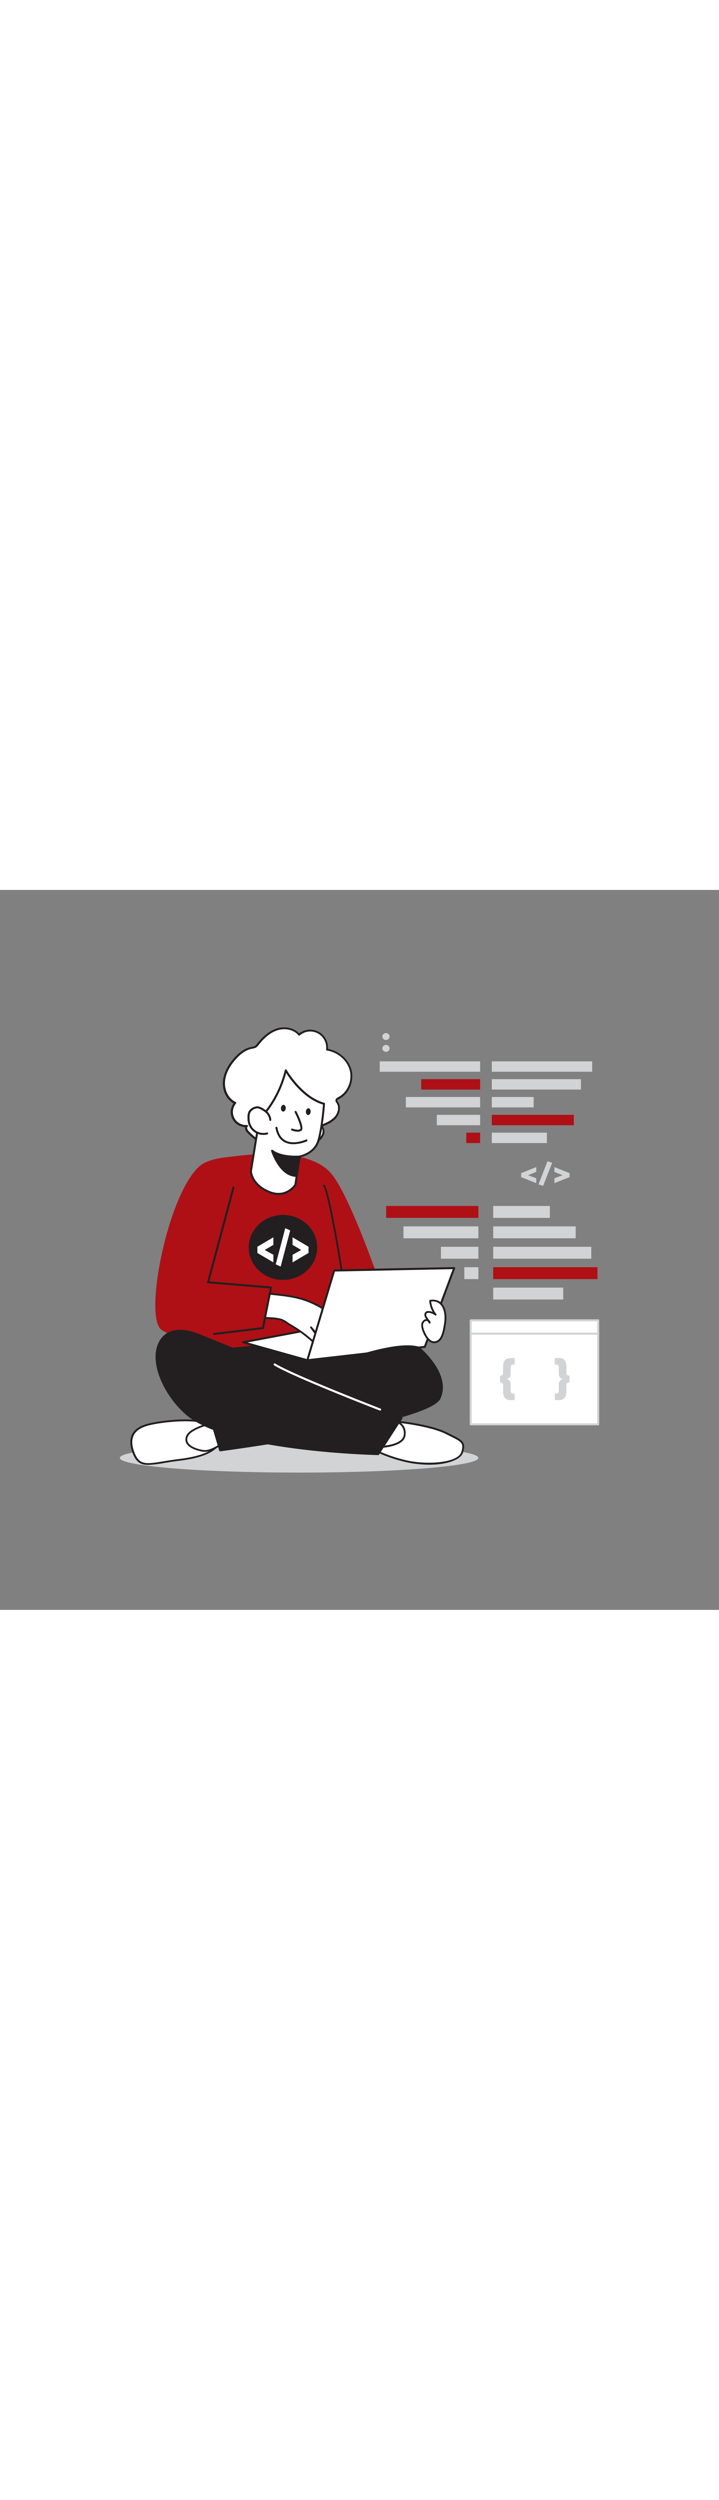 <svg id="_0340_web_developer" data-name="0340_web_developer" xmlns="http://www.w3.org/2000/svg" viewBox="0 0 500 500" data-imageid="coding-5-33" imageName="Coding 5" class="illustrations_image" style="width: 144px;"><rect x="0" y="0" width="500" height="500" fill="#808080" stroke="none"/><defs><style>.cls-1_coding-5-33{fill:#d1d3d4;}.cls-2_coding-5-33{fill:#fff;}.cls-3_coding-5-33{fill:#231f20;}.cls-4_coding-5-33{fill:#68e1fd;}</style></defs><g id="Shadow_coding-5-33"><ellipse class="cls-1_coding-5-33" cx="207.99" cy="394.45" rx="124.67" ry="10.18"/></g><g id="Character_coding-5-33"><path class="cls-2_coding-5-33" d="M171.73,164a9.76,9.76,0,0,1-8.21-16c-5.34-2.47-8.18-8.79-7.79-14.66s3.5-11.27,7.35-15.71c3.19-3.68,7.18-7,12-7.91a7.64,7.64,0,0,0,2.59-.73,6.21,6.21,0,0,0,1.65-1.66c3.5-4.45,7.8-8.54,13.16-10.33s12-.77,15.56,3.6a11.77,11.77,0,0,1,19.38,10.37c7.55,1.13,14.41,6.73,16.41,14.09s-1.41,16-8.2,19.51c-.78.4-1.72.93-1.69,1.8a2.58,2.58,0,0,0,.67,1.35c2.19,3.11,1.09,7.64-1.47,10.46s-6.21,4.33-9.74,5.76c1.75,1.46,2,4.18,1.1,6.27a11.63,11.63,0,0,1-4.64,4.87c-7.78,5-17.42,3.46-26.14,3.64-8.05.17-16.05-5-21.38-10.78C171.27,166.74,170.42,164.72,171.73,164Z"/><path class="cls-3_coding-5-33" d="M203.3,179.44c-1.36,0-2.72,0-4.08-.06-1.82,0-3.72-.08-5.52,0-7.31.13-15.46-4-21.92-11a4.82,4.82,0,0,1-1.39-3.52l0-.15a10.45,10.45,0,0,1-8-16.5c-4.82-2.67-7.84-8.67-7.41-14.95.35-5.36,2.88-10.78,7.51-16.12,4-4.65,8.08-7.31,12.35-8.13l.48-.09a5.43,5.43,0,0,0,1.89-.56,5.34,5.34,0,0,0,1.41-1.43c4.39-5.59,8.81-9,13.54-10.63,5.84-1.94,12.24-.58,15.86,3.3a12.47,12.47,0,0,1,20.06,10.75c7.71,1.42,14.37,7.3,16.32,14.5,2.13,7.83-1.63,16.75-8.55,20.31-.69.35-1.32.74-1.31,1.16a1.76,1.76,0,0,0,.41.79l.13.18c2.49,3.53,1.07,8.47-1.52,11.33s-5.88,4.26-9.05,5.55a6.5,6.5,0,0,1,.53,6.29,12,12,0,0,1-4.9,5.18C215.06,178.91,209.18,179.44,203.3,179.44Zm-8-1.51c1.33,0,2.68,0,4,0,7,.15,14.21.29,20.19-3.57a10.71,10.71,0,0,0,4.38-4.56c.74-1.71.67-4.14-.91-5.45a.73.73,0,0,1-.24-.65.7.7,0,0,1,.43-.54c3.28-1.32,7-2.82,9.48-5.58,2.23-2.45,3.48-6.65,1.41-9.59l-.11-.16a2.8,2.8,0,0,1-.68-1.57c0-1.36,1.33-2.06,2.07-2.44,6.36-3.27,9.8-11.49,7.84-18.7-1.87-6.89-8.38-12.47-15.83-13.59a.7.7,0,0,1-.59-.78,11.08,11.08,0,0,0-18.24-9.75.69.69,0,0,1-1-.09c-3.15-3.84-9.23-5.23-14.78-3.38-4.47,1.49-8.67,4.8-12.84,10.1a6.82,6.82,0,0,1-1.84,1.83,6.67,6.67,0,0,1-2.37.74l-.45.08c-4,.76-7.74,3.27-11.56,7.67-4.42,5.11-6.84,10.26-7.18,15.3-.4,6,2.63,11.79,7.39,14a.73.73,0,0,1,.39.48.74.74,0,0,1-.15.61,9.06,9.06,0,0,0,7.62,14.88.69.69,0,0,1,.72.49.7.7,0,0,1-.31.81.58.58,0,0,0-.31.47,3.44,3.44,0,0,0,1,2.36c6.19,6.76,14,10.71,20.85,10.56Z"/><path class="cls-2_coding-5-33" d="M271.71,369c3.21-.06,27.1,2.59,38.29,8.15s13.61,6,11.35,13.5-22,9.35-37,6.52a101,101,0,0,1-27.65-10.05Z"/><path class="cls-3_coding-5-33" d="M298.52,399.15a77.68,77.68,0,0,1-14.25-1.38,102.37,102.37,0,0,1-27.85-10.13.65.65,0,0,1-.18-1l15-18.12a.67.67,0,0,1,.48-.23h.14c3.91,0,27.25,2.66,38.45,8.22l2.52,1.24c9,4.41,11.38,5.59,9.15,13C320.55,395.5,311.33,399.15,298.52,399.15Zm-40.8-12.25a101.33,101.33,0,0,0,26.79,9.61c15.05,2.85,34.15.81,36.23-6.07,1.92-6.39.53-7.07-8.5-11.5l-2.52-1.24c-10.67-5.31-33.52-8-37.71-8.09Z"/><path class="cls-2_coding-5-33" d="M274.92,368.91s7.5,1.78,6.46,9.74S263.48,387,262.52,387,274.92,368.91,274.92,368.91Z"/><path class="cls-3_coding-5-33" d="M262.52,387.61a.71.71,0,0,1-.61-.36c-.22-.43-.55-1.07,12.5-18.72a.63.63,0,0,1,.66-.25c.08,0,8.05,2,6.94,10.46-1.06,8.1-16.42,8.81-19.48,8.87Zm12.65-18c-4.1,5.56-10.2,14-11.73,16.65,3.84-.17,16.45-1.25,17.3-7.73A7.84,7.84,0,0,0,275.17,369.65Z"/><path class="cls-2_coding-5-33" d="M150.1,387.15c-.5.25-5.07,6.19-25,8.58s-27.38,6.68-31.83-3.81-1.39-17.26,8.45-20.25,36.94-5.48,42.26-.47S150.1,387.15,150.1,387.15Z"/><path class="cls-3_coding-5-33" d="M103.1,399.28c-4.95,0-8.13-1.65-10.44-7.1S90,382,91.67,378.4c1.57-3.37,4.88-5.84,9.83-7.35,9.22-2.8,37.21-5.68,42.89-.31,5.43,5.12,6.31,15.9,6.35,16.36a.64.64,0,0,1-.31.59l-.19.17c-5.75,5.24-16.82,7.51-25.09,8.5-4.3.52-8,1.12-11.26,1.65A73.51,73.51,0,0,1,103.1,399.28ZM129,369c-9.6,0-21.21,1.52-27.07,3.31-4.59,1.4-7.64,3.64-9,6.66-1.53,3.28-1.19,7.56,1,12.73,3.3,7.76,8.15,7,19.86,5.07,3.27-.53,7-1.13,11.3-1.65,8.09-1,18.88-3.17,24.39-8.17l.05-.05c-.19-1.83-1.35-10.89-5.92-15.2C141.45,369.72,135.7,369,129,369Z"/><path class="cls-2_coding-5-33" d="M156.47,382.86s-9.06,7.57-15.09,6.67-14.39-4.18-11-10.71,25-10.43,25-10.43Z"/><path class="cls-3_coding-5-33" d="M142.41,390.24a7.08,7.08,0,0,1-1.13-.08c-4.52-.67-10-2.61-11.74-6a5.89,5.89,0,0,1,.25-5.61c3.47-6.74,24.55-10.6,25.45-10.76a.63.63,0,0,1,.5.12.68.68,0,0,1,.25.46l1.12,14.47a.62.62,0,0,1-.23.54C156.53,383.65,148.55,390.24,142.41,390.24Zm12.36-21.09c-3.71.73-21,4.41-23.84,10a4.61,4.61,0,0,0-.25,4.43c1.53,3,6.58,4.73,10.79,5.36,5.14.77,12.85-5.14,14.34-6.32Z"/><path class="cls-3_coding-5-33" d="M265.27,319.35s-9.54,37.25-44.4,44.37-52.87,5.22-65.22-18.3-4.17-37.91-4.17-37.91l110-2.18Z"/><path class="cls-3_coding-5-33" d="M192.14,368.07c-16.87,0-28.47-5.86-37.11-22.32-12.38-23.58-4.5-38-4.16-38.58a.7.7,0,0,1,.59-.36l110-2.18a.68.68,0,0,1,.69.52l3.81,14a.63.63,0,0,1,0,.36c-.1.37-10,37.76-44.94,44.87C209.94,366.66,200.41,368.07,192.14,368.07ZM151.91,308.2c-1.09,2.31-6.61,16,4.36,36.9C168.81,369,187.05,369.91,220.73,363c32.81-6.69,43-40.92,43.81-43.68L260.93,306Z"/><path class="cls-4_coding-5-33 targetColor" d="M143.18,319.69s-18-58.23-15.65-94.73,15.93-37.79,34.44-39.87c8.22-.92,52-7.4,68.38,11.89s45.26,109.66,45.26,109.66Z" style="fill: rgb(174, 16, 22);"/><path class="cls-2_coding-5-33" d="M208.27,185.2l-2.83,19.49s-6.13,10.06-18.42,5-12.51-14.49-12.51-14.49l5.83-36s12.94-11.61,18.39-33.81c0,0,10.85,18.93,26.58,23.17,0,0-1.06,15.73-3.87,25.47C218.72,183.41,208.47,185.08,208.27,185.2Z"/><path class="cls-3_coding-5-33" d="M193.68,211.79a18,18,0,0,1-6.92-1.49c-12.56-5.21-12.94-14.72-12.95-15.12L179.65,159a.78.78,0,0,1,.22-.41c.13-.12,12.85-11.74,18.18-33.46a.71.71,0,0,1,.58-.53.73.73,0,0,1,.71.35c.1.19,10.89,18.73,26.15,22.85a.7.7,0,0,1,.52.72c0,.16-1.1,15.92-3.9,25.61-2.31,8-9.83,10.75-13.21,11.59l-2.77,19a.64.64,0,0,1-.1.26C206,205.13,201.81,211.79,193.68,211.79ZM181,159.5l-5.8,35.77c0,.24.41,8.89,12.09,13.74,10.91,4.52,16.77-3.52,17.48-4.58l2.81-19.34a.71.71,0,0,1,.34-.5,1.67,1.67,0,0,1,.42-.14c3-.71,10.27-3.19,12.43-10.67,2.46-8.51,3.58-21.85,3.8-24.75-13.17-3.86-22.72-17.42-25.57-21.91C193.72,146.82,182.57,158,181,159.5Zm24.44,45.18h0Z"/><path class="cls-2_coding-5-33" d="M187.93,159.7a8.52,8.52,0,0,0-2.13-4.9,15,15,0,0,0-4.12-3,6.27,6.27,0,0,0-2.62-.91,5.13,5.13,0,0,0-1.92.38,6.51,6.51,0,0,0-3.59,2.74,7.84,7.84,0,0,0-.74,3.62,15.6,15.6,0,0,0,.37,4,10.25,10.25,0,0,0,12.57,7.39"/><path class="cls-3_coding-5-33" d="M183.13,170.14a10.94,10.94,0,0,1-10.62-8.26,15.9,15.9,0,0,1-.4-4.22,8.47,8.47,0,0,1,.83-3.95,7.16,7.16,0,0,1,4-3.06,6.32,6.32,0,0,1,2.19-.42,6.77,6.77,0,0,1,2.92,1,15.53,15.53,0,0,1,4.31,3.11,9.1,9.1,0,0,1,2.3,5.31.69.69,0,0,1-.63.76.72.72,0,0,1-.76-.64,7.75,7.75,0,0,0-1.95-4.5,14.33,14.33,0,0,0-3.93-2.8,5.58,5.58,0,0,0-2.31-.83,4.52,4.52,0,0,0-1.66.33,5.94,5.94,0,0,0-3.21,2.43,7,7,0,0,0-.66,3.29,14.55,14.55,0,0,0,.35,3.86,9.54,9.54,0,0,0,11.71,6.88.71.71,0,0,1,.85.5.69.69,0,0,1-.49.85A10.66,10.66,0,0,1,183.13,170.14Z"/><path class="cls-2_coding-5-33" d="M205.53,154.14s5.5,10.86,3.69,12.41-6.14-.15-6.14-.15"/><path class="cls-3_coding-5-33" d="M207,167.9a12.63,12.63,0,0,1-4.14-.85.69.69,0,0,1-.4-.9.71.71,0,0,1,.91-.4c1,.4,4.22,1.31,5.43.27.73-.63-1.11-6.13-3.86-11.56a.7.7,0,1,1,1.25-.63c1.73,3.41,5.53,11.53,3.52,13.25A4.09,4.09,0,0,1,207,167.9Z"/><ellipse class="cls-3_coding-5-33" cx="197.02" cy="151.57" rx="2.36" ry="1.67" transform="translate(29.95 335.62) rotate(-85.34)"/><ellipse class="cls-3_coding-5-33" cx="214.38" cy="153.97" rx="2.36" ry="1.67" transform="translate(44.9 356.31) rotate(-85.74)"/><path class="cls-3_coding-5-33" d="M204.1,176.58a13.3,13.3,0,0,1-6.18-1.38c-3.35-1.75-5.49-5.09-6.37-9.94a.7.7,0,0,1,1.38-.25c.8,4.4,2.69,7.41,5.63,9,5.88,3.07,14.16-.65,14.24-.69a.71.71,0,0,1,.93.35.7.7,0,0,1-.35.92A24.67,24.67,0,0,1,204.1,176.58Z"/><path class="cls-3_coding-5-33" d="M208.27,185.2s-12.53,1-19.08-4.09c0,0,5.52,17.49,17.14,17.45Z"/><path class="cls-3_coding-5-33" d="M206.28,199.26c-12,0-17.53-17.21-17.76-17.94a.69.69,0,0,1,.27-.79.71.71,0,0,1,.83,0c6.26,4.89,18.47,3.95,18.6,3.94a.67.67,0,0,1,.56.22.68.68,0,0,1,.19.58L207,198.66A.75.75,0,0,1,206.28,199.26Zm-15.69-16.38c1.79,4.37,6.82,14.52,15.14,15L207.46,186C204.74,186.07,196.42,186.14,190.59,182.88Z"/><path class="cls-4_coding-5-33 targetColor" d="M148.17,188.34c-25.86-3.21-50.14,106.56-36,117,22,16.29,89.19-5.95,89.19-5.95l-6.73-29s-48.48,2.31-49.37-7.64,27.1-56.61,23.18-63.42S148.17,188.34,148.17,188.34Z" style="fill: rgb(174, 16, 22);"/><path class="cls-3_coding-5-33" d="M238.49,271.23a.63.63,0,0,1-.63-.55c-3.34-23.4-10.63-62.6-13-64.91a.64.64,0,1,1,.89-.91c3,2.95,10.85,47.91,13.37,65.64a.63.63,0,0,1-.54.72Z"/><polygon class="cls-2_coding-5-33" points="213.72 326.61 169.08 314.11 251.05 298.69 295.41 317.29 213.72 326.61"/><path class="cls-3_coding-5-33" d="M213.72,327.31l-.19,0-44.63-12.5a.7.7,0,0,1,0-1.36l82-15.43a.79.79,0,0,1,.4,0l44.36,18.6a.68.68,0,0,1,.42.74.69.69,0,0,1-.61.6l-81.69,9.33Zm-41.56-13.06,41.61,11.65,78.9-9L251,299.42Z"/><path class="cls-2_coding-5-33" d="M187.38,280.43c9.75,1.08,18.89,1.77,28.05,5.6a68.32,68.32,0,0,1,14.64,8.37,46.77,46.77,0,0,1,6.43,5.48c1.58,1.71,1.06,3.37-1.57,2.55a31.53,31.53,0,0,1-8.58-4.2A91.36,91.36,0,0,1,243,316c.53.75,1,1.83.42,2.51s-2,0-2.82-.7l-13.84-13.13a43.64,43.64,0,0,1,9.22,11.08c.35.6.69,1.36.33,1.95-.62,1-2.19.25-3-.6A101.67,101.67,0,0,1,222,303.5l7.48,11.23a1.65,1.65,0,0,1-2.12,1,4.88,4.88,0,0,1-2.05-1.62l-9.07-10.41,5.36,7.36c.84,1.16,1.68,2.83.71,3.89-1.14,1.24-3.15,0-4.39-1.11a90.35,90.35,0,0,0-16.22-11.79c-2.11-1.24-3.91-2.94-6.25-3.65-3.37-1-7.56-.91-11.06-1.29"/><path class="cls-3_coding-5-33" d="M242.58,319.46a4.05,4.05,0,0,1-2.46-1.21L235.64,314c.29.47.58.94.86,1.42a2.61,2.61,0,0,1,.32,2.6,1.62,1.62,0,0,1-1.21.79,3.84,3.84,0,0,1-2.82-1.27c-.92-.93-1.82-1.87-2.7-2.84a.86.86,0,0,1,0,.16,1.89,1.89,0,0,1-.9,1.25,2.58,2.58,0,0,1-2,.26,5.31,5.31,0,0,1-2.35-1.82l-1.66-1.89a2.6,2.6,0,0,1-.39,2.75,2.25,2.25,0,0,1-1.59.74c-1.54.06-3.1-1.24-3.7-1.81a89.61,89.61,0,0,0-16.11-11.71c-.72-.42-1.4-.89-2.07-1.36a15.23,15.23,0,0,0-4.05-2.23,32.79,32.79,0,0,0-7.47-1c-1.19-.07-2.36-.14-3.47-.26a.65.65,0,0,1-.57-.71.63.63,0,0,1,.71-.56c1.08.11,2.24.18,3.41.25a34.11,34.11,0,0,1,7.76,1.05,16.16,16.16,0,0,1,4.4,2.41c.66.45,1.31.91,2,1.31a90,90,0,0,1,16.33,11.88,5.11,5.11,0,0,0,2.78,1.46,1,1,0,0,0,.7-.32c.74-.82-.28-2.43-.76-3.09l-5.35-7.35a.64.64,0,0,1,1-.79l9.06,10.4a4.1,4.1,0,0,0,1.76,1.42,1.29,1.29,0,0,0,1-.12.71.71,0,0,0,.22-.2l-7.3-11a.63.63,0,0,1,.17-.88.64.64,0,0,1,.89.16,101.08,101.08,0,0,0,11.2,13.5,2.8,2.8,0,0,0,1.76.9.33.33,0,0,0,.26-.18c.15-.24,0-.67-.33-1.3a43,43,0,0,0-6-8l-3.12-3a.63.63,0,0,1,0-.89.64.64,0,0,1,.89-.06,43,43,0,0,1,3.17,3L241,317.32a2.62,2.62,0,0,0,1.6.86.39.39,0,0,0,.31-.13c.31-.34,0-1.1-.47-1.71a90.71,90.71,0,0,0-16.5-17.62.64.64,0,0,1-.1-.88.63.63,0,0,1,.87-.14,31,31,0,0,0,8.41,4.12c1,.31,1.49.18,1.59,0s0-.79-.68-1.52a45.63,45.63,0,0,0-6.34-5.41,67.68,67.68,0,0,0-14.5-8.29c-8.22-3.44-16.44-4.32-25.15-5.26l-2.73-.3a.64.64,0,1,1,.14-1.27l2.73.3c8.8,1,17.11,1.84,25.5,5.35a69,69,0,0,1,14.78,8.45,46.55,46.55,0,0,1,6.51,5.56c1,1.1,1.33,2.28.82,3.08-.29.45-1.08,1.13-3,.51a32.89,32.89,0,0,1-3.35-1.26,91.92,91.92,0,0,1,12.09,13.82c1,1.35,1.09,2.53.37,3.31a1.67,1.67,0,0,1-1.2.55Z"/><polygon class="cls-2_coding-5-33" points="295.41 317.29 315.84 262.62 232.42 264.27 213.72 326.61 295.41 317.29"/><path class="cls-3_coding-5-33" d="M213.72,327.31a.69.69,0,0,1-.67-.9l18.7-62.34a.71.71,0,0,1,.66-.5l83.42-1.65a.67.67,0,0,1,.58.29.69.69,0,0,1,.09.65l-20.43,54.67a.71.71,0,0,1-.58.45l-81.69,9.33ZM232.94,265,214.69,325.8l80.22-9.16,19.91-53.3Zm62.47,52.33h0Z"/><path class="cls-3_coding-5-33" d="M291,317.79S313.6,336.18,305.59,353,153.1,389.14,153.1,389.14l-6.52-22S260,309.19,291,317.79Z"/><path class="cls-3_coding-5-33" d="M153.1,389.84a.71.71,0,0,1-.68-.5l-6.51-22a.7.7,0,0,1,.35-.83c.28-.14,28.75-14.64,60.63-27.91,42.92-17.85,71.27-25.07,84.26-21.46a.79.79,0,0,1,.26.13,61.57,61.57,0,0,1,10.45,11.44c6.24,9,7.75,17.51,4.36,24.64-8.08,17-147.12,35.72-153,36.51Zm-5.69-22.36,6.19,20.89C163.71,387,297.45,368.52,305,352.73c7.4-15.56-12.64-32.88-14.33-34.3C261.16,310.5,155.77,363.25,147.41,367.48Z"/><path class="cls-3_coding-5-33" d="M139.06,309.34s112.32,45.42,140.18,57.39l-16.2,25s-103.72-2-133.46-28.09S101.83,294.25,139.06,309.34Z"/><path class="cls-3_coding-5-33" d="M263,392.48h0c-.26,0-26.3-.55-55.65-4.28-39.48-5-65.81-13.08-78.25-24-15.56-13.64-26.47-37.58-17.9-51.49,2.84-4.61,10.28-11.27,28.11-4h0c1.12.46,112.64,45.57,140.18,57.4a.7.7,0,0,1,.4.44.66.66,0,0,1-.09.58l-16.2,25.05A.7.7,0,0,1,263,392.48ZM125.26,306.92c-5.76,0-10.16,2.2-12.85,6.55-6.61,10.74-1.11,33.27,17.64,49.7,28.29,24.79,125.63,27.72,132.61,27.9l15.54-24C249.44,354.74,139.91,310.44,138.8,310h0A36.84,36.84,0,0,0,125.26,306.92Z"/><path class="cls-2_coding-5-33" d="M295.81,295.46a4.06,4.06,0,0,0,.8,1.77l2.19,3.25a2.35,2.35,0,0,0-3.24-1.61,3.81,3.81,0,0,0-2,3.45,10.8,10.8,0,0,0,1,4.07c1.55,4,5.07,9.93,10.15,6.88,3.45-2.08,4.4-9.39,4.89-13,1-7.17-1.23-16.38-10.45-15a17.78,17.78,0,0,0,3.79,9.67C301.43,293.48,295.39,291.23,295.81,295.46Z"/><path class="cls-3_coding-5-33" d="M301.91,314.76a5.18,5.18,0,0,1-1.64-.28c-3.32-1.14-5.39-5.41-6.34-7.86a11.52,11.52,0,0,1-1-4.31,4.41,4.41,0,0,1,2.4-4,2.79,2.79,0,0,1,1.08-.23l-.31-.46a4.57,4.57,0,0,1-.91-2.07,2.53,2.53,0,0,1,1.32-2.84c1.15-.55,2.87-.26,4.34.32a18.2,18.2,0,0,1-2.35-7.68.65.65,0,0,1,.55-.68c3.27-.5,6,.24,7.94,2.19,3.29,3.24,3.83,9.1,3.23,13.51-.54,4-1.52,11.27-5.19,13.48A6.05,6.05,0,0,1,301.91,314.76Zm-5.43-15.44a1.63,1.63,0,0,0-.66.14,3.19,3.19,0,0,0-1.63,2.87,10.17,10.17,0,0,0,.94,3.83c.69,1.8,2.62,6.1,5.55,7.11a4.23,4.23,0,0,0,3.67-.55c3.14-1.89,4.1-9,4.56-12.42.58-4.24.12-9.65-2.84-12.56a7.38,7.38,0,0,0-6.25-1.91,17.12,17.12,0,0,0,3.59,8.72.63.63,0,0,1-.08.87.63.63,0,0,1-.87,0c-.94-.92-4-2.23-5.42-1.57-.31.15-.71.47-.6,1.56h0a3.6,3.6,0,0,0,.7,1.48l1.17,1.74a2.52,2.52,0,0,1,1.13,1.81.65.65,0,0,1-.42.67.65.65,0,0,1-.75-.25l-.87-1.29A2,2,0,0,0,296.48,299.32Z"/><path class="cls-2_coding-5-33" d="M264.3,361.57a.63.63,0,0,1-.26-.05c-2.45-.95-60.35-23.36-73.39-31.36a.72.72,0,1,1,.75-1.23c12.93,7.93,72.56,31,73.16,31.24a.73.73,0,0,1,.42.94A.72.72,0,0,1,264.3,361.57Z"/><ellipse class="cls-3_coding-5-33" cx="196.78" cy="248.26" rx="23.12" ry="21.88"/><path class="cls-3_coding-5-33" d="M196.78,270.84c-13.13,0-23.82-10.13-23.82-22.58s10.69-22.57,23.82-22.57,23.81,10.13,23.81,22.57S209.91,270.84,196.78,270.84Zm0-43.75c-12.36,0-22.42,9.5-22.42,21.17s10.06,21.18,22.42,21.18,22.41-9.5,22.41-21.18S209.14,227.09,196.78,227.09Z"/><path class="cls-2_coding-5-33" d="M184.58,255.38,179,252.1v-4.32l5.55-3.28,5.55-3.27v5.23c-1,.62-2,1.22-3,1.79s-2,1.16-3,1.79l3,1.66,3,1.66v5.29Z"/><path class="cls-2_coding-5-33" d="M191.76,260l6.6-25.1,3.44,1.55-6.62,25.1Z"/><path class="cls-2_coding-5-33" d="M209,244.5l5.55,3.28v4.32L209,255.38l-5.55,3.27v-5.29l3-1.66,3-1.66c-1-.63-2-1.22-3-1.79s-2-1.17-3-1.79v-5.23Q206.21,242.88,209,244.5Z"/><path class="cls-3_coding-5-33" d="M148.82,309.08a.69.69,0,0,1-.69-.62.7.7,0,0,1,.61-.78l33.55-4.08,5.34-26.88-43-3.57a.72.72,0,0,1-.51-.3.67.67,0,0,1-.1-.58l17.69-65.89a.7.7,0,0,1,1.35.36l-17.48,65.08,42.93,3.57a.68.68,0,0,1,.51.27.7.7,0,0,1,.12.56l-5.58,28.16a.7.7,0,0,1-.6.55l-34.06,4.14Z"/></g><g id="LIne_of_Code_coding-5-33" data-name="LIne of Code"><rect class="cls-1_coding-5-33" x="264.07" y="119.03" width="69.81" height="7.22"/><rect class="cls-1_coding-5-33" x="342" y="119.03" width="69.81" height="7.22"/><rect class="cls-4_coding-5-33 targetColor" x="292.9" y="131.41" width="40.98" height="7.22" style="fill: rgb(174, 16, 22);"/><rect class="cls-1_coding-5-33" x="342" y="131.41" width="62" height="7.22"/><rect class="cls-1_coding-5-33" x="282.23" y="143.79" width="51.65" height="7.22"/><rect class="cls-1_coding-5-33" x="342" y="143.79" width="29.11" height="7.22"/><rect class="cls-1_coding-5-33" x="303.76" y="156.18" width="30.12" height="7.22"/><rect class="cls-4_coding-5-33 targetColor" x="342" y="156.18" width="57.04" height="7.22" style="fill: rgb(174, 16, 22);"/><rect class="cls-4_coding-5-33 targetColor" x="324.28" y="168.56" width="9.6" height="7.22" style="fill: rgb(174, 16, 22);"/><rect class="cls-1_coding-5-33" x="342" y="168.56" width="38.31" height="7.22"/><rect class="cls-4_coding-5-33 targetColor" x="268.52" y="219.46" width="64.15" height="8.27" style="fill: rgb(174, 16, 22);"/><rect class="cls-1_coding-5-33" x="342.98" y="219.46" width="39.4" height="8.27"/><rect class="cls-1_coding-5-33" x="280.58" y="233.64" width="52.08" height="8.27"/><rect class="cls-1_coding-5-33" x="342.98" y="233.64" width="57.36" height="8.27"/><rect class="cls-1_coding-5-33" x="306.62" y="247.82" width="26.04" height="8.27"/><rect class="cls-1_coding-5-33" x="342.98" y="247.82" width="68.2" height="8.27"/><rect class="cls-1_coding-5-33" x="322.9" y="262" width="9.76" height="8.27"/><rect class="cls-4_coding-5-33 targetColor" x="342.98" y="262" width="72.5" height="8.27" style="fill: rgb(174, 16, 22);"/><rect class="cls-1_coding-5-33" x="342.98" y="276.17" width="48.69" height="8.27"/><path class="cls-1_coding-5-33" d="M367.65,201.52l-5.26-2.1v-2.76l5.26-2.1,5.27-2.1v3.35c-.95.4-1.89.78-2.83,1.15s-1.88.74-2.83,1.14l2.83,1.07,2.83,1.06v3.39Z"/><path class="cls-1_coding-5-33" d="M374.47,204.5l6.25-16.06,3.27,1-6.28,16.06Z"/><path class="cls-1_coding-5-33" d="M390.8,194.56l5.27,2.1v2.76l-5.27,2.1-5.26,2.1v-3.39l2.82-1.06,2.83-1.07c-.95-.4-1.89-.78-2.83-1.14s-1.87-.75-2.82-1.15v-3.35Z"/><path class="cls-1_coding-5-33" d="M265.91,101.81a2.33,2.33,0,0,1,.2-.94,2.4,2.4,0,0,1,.55-.77,2.46,2.46,0,0,1,.8-.52,2.72,2.72,0,0,1,1-.19,2.59,2.59,0,0,1,.94.19,2.48,2.48,0,0,1,.78.52,2.54,2.54,0,0,1,.54.77,2.33,2.33,0,0,1,0,1.89,2.57,2.57,0,0,1-.54.75,2.63,2.63,0,0,1-.78.51,2.57,2.57,0,0,1-.94.18,2.72,2.72,0,0,1-1-.18,2.61,2.61,0,0,1-.8-.51,2.43,2.43,0,0,1-.55-.75A2.31,2.31,0,0,1,265.91,101.81Zm0,8.21a2.3,2.3,0,0,1,.2-.94,2.4,2.4,0,0,1,.55-.77,2.46,2.46,0,0,1,.8-.52,2.72,2.72,0,0,1,1-.19,2.59,2.59,0,0,1,.94.19,2.48,2.48,0,0,1,.78.52,2.54,2.54,0,0,1,.54.77,2.33,2.33,0,0,1,0,1.89,2.57,2.57,0,0,1-.54.75,2.43,2.43,0,0,1-.78.5,2.39,2.39,0,0,1-.94.19,2.53,2.53,0,0,1-1-.19,2.48,2.48,0,0,1-1.35-1.25A2.31,2.31,0,0,1,265.91,110Z"/></g><g id="Screen_coding-5-33"><rect class="cls-2_coding-5-33" x="327.33" y="298.9" width="88.65" height="72.23"/><path class="cls-1_coding-5-33" d="M416,371.83H327.33a.7.7,0,0,1-.7-.7V298.9a.7.7,0,0,1,.7-.7H416a.7.7,0,0,1,.7.7v72.23A.7.7,0,0,1,416,371.83Zm-88-1.4h87.25V299.6H328Z"/><path class="cls-1_coding-5-33" d="M416,308.87H327.33a.7.7,0,0,1,0-1.4H416a.7.7,0,1,1,0,1.4Z"/><path class="cls-1_coding-5-33" d="M347.69,337.37a2.51,2.51,0,0,0,1.56-.44,2.31,2.31,0,0,0,.58-1.86v-4.34a8.29,8.29,0,0,1,.27-2.13,5.24,5.24,0,0,1,.87-1.79,4.31,4.31,0,0,1,1.52-1.24,5,5,0,0,1,2.23-.46h3.16v4.51h-1.12a1.34,1.34,0,0,0-1.3.62,2.76,2.76,0,0,0-.34,1.35V336a4,4,0,0,1-.3,1.63,3.6,3.6,0,0,1-.71,1.1,2.82,2.82,0,0,1-.9.66,2.66,2.66,0,0,1-.89.26v.07a3.75,3.75,0,0,1,.89.28,2.62,2.62,0,0,1,.9.64,3.6,3.6,0,0,1,.71,1.1,4,4,0,0,1,.3,1.63v4.43a2.71,2.71,0,0,0,.34,1.35,1.34,1.34,0,0,0,1.3.63h1.12v4.5h-3.16a4.87,4.87,0,0,1-2.23-.46,4.39,4.39,0,0,1-1.52-1.23,5.38,5.38,0,0,1-.87-1.8,8.23,8.23,0,0,1-.27-2.13v-4.34a2.31,2.31,0,0,0-.58-1.86,2.51,2.51,0,0,0-1.56-.44Z"/><path class="cls-1_coding-5-33" d="M396,342a2.51,2.51,0,0,0-1.56.44,2.31,2.31,0,0,0-.58,1.86v4.34a7.82,7.82,0,0,1-.28,2.13,5,5,0,0,1-.87,1.8,4.26,4.26,0,0,1-1.51,1.23,4.9,4.9,0,0,1-2.23.46h-3.16v-4.5h1.12a1.35,1.35,0,0,0,1.3-.63,2.71,2.71,0,0,0,.34-1.35v-4.43a4,4,0,0,1,.3-1.63,3.78,3.78,0,0,1,.7-1.1,2.75,2.75,0,0,1,.91-.64,3.75,3.75,0,0,1,.89-.28v-.07a2.66,2.66,0,0,1-.89-.26,3,3,0,0,1-.91-.66,3.78,3.78,0,0,1-.7-1.1,4,4,0,0,1-.3-1.63v-4.43a2.76,2.76,0,0,0-.34-1.35,1.35,1.35,0,0,0-1.3-.62h-1.12v-4.51H389a5,5,0,0,1,2.23.46,4.18,4.18,0,0,1,1.51,1.24,4.9,4.9,0,0,1,.87,1.79,7.88,7.88,0,0,1,.28,2.13v4.34a2.31,2.31,0,0,0,.58,1.86,2.51,2.51,0,0,0,1.56.44Z"/></g></svg>